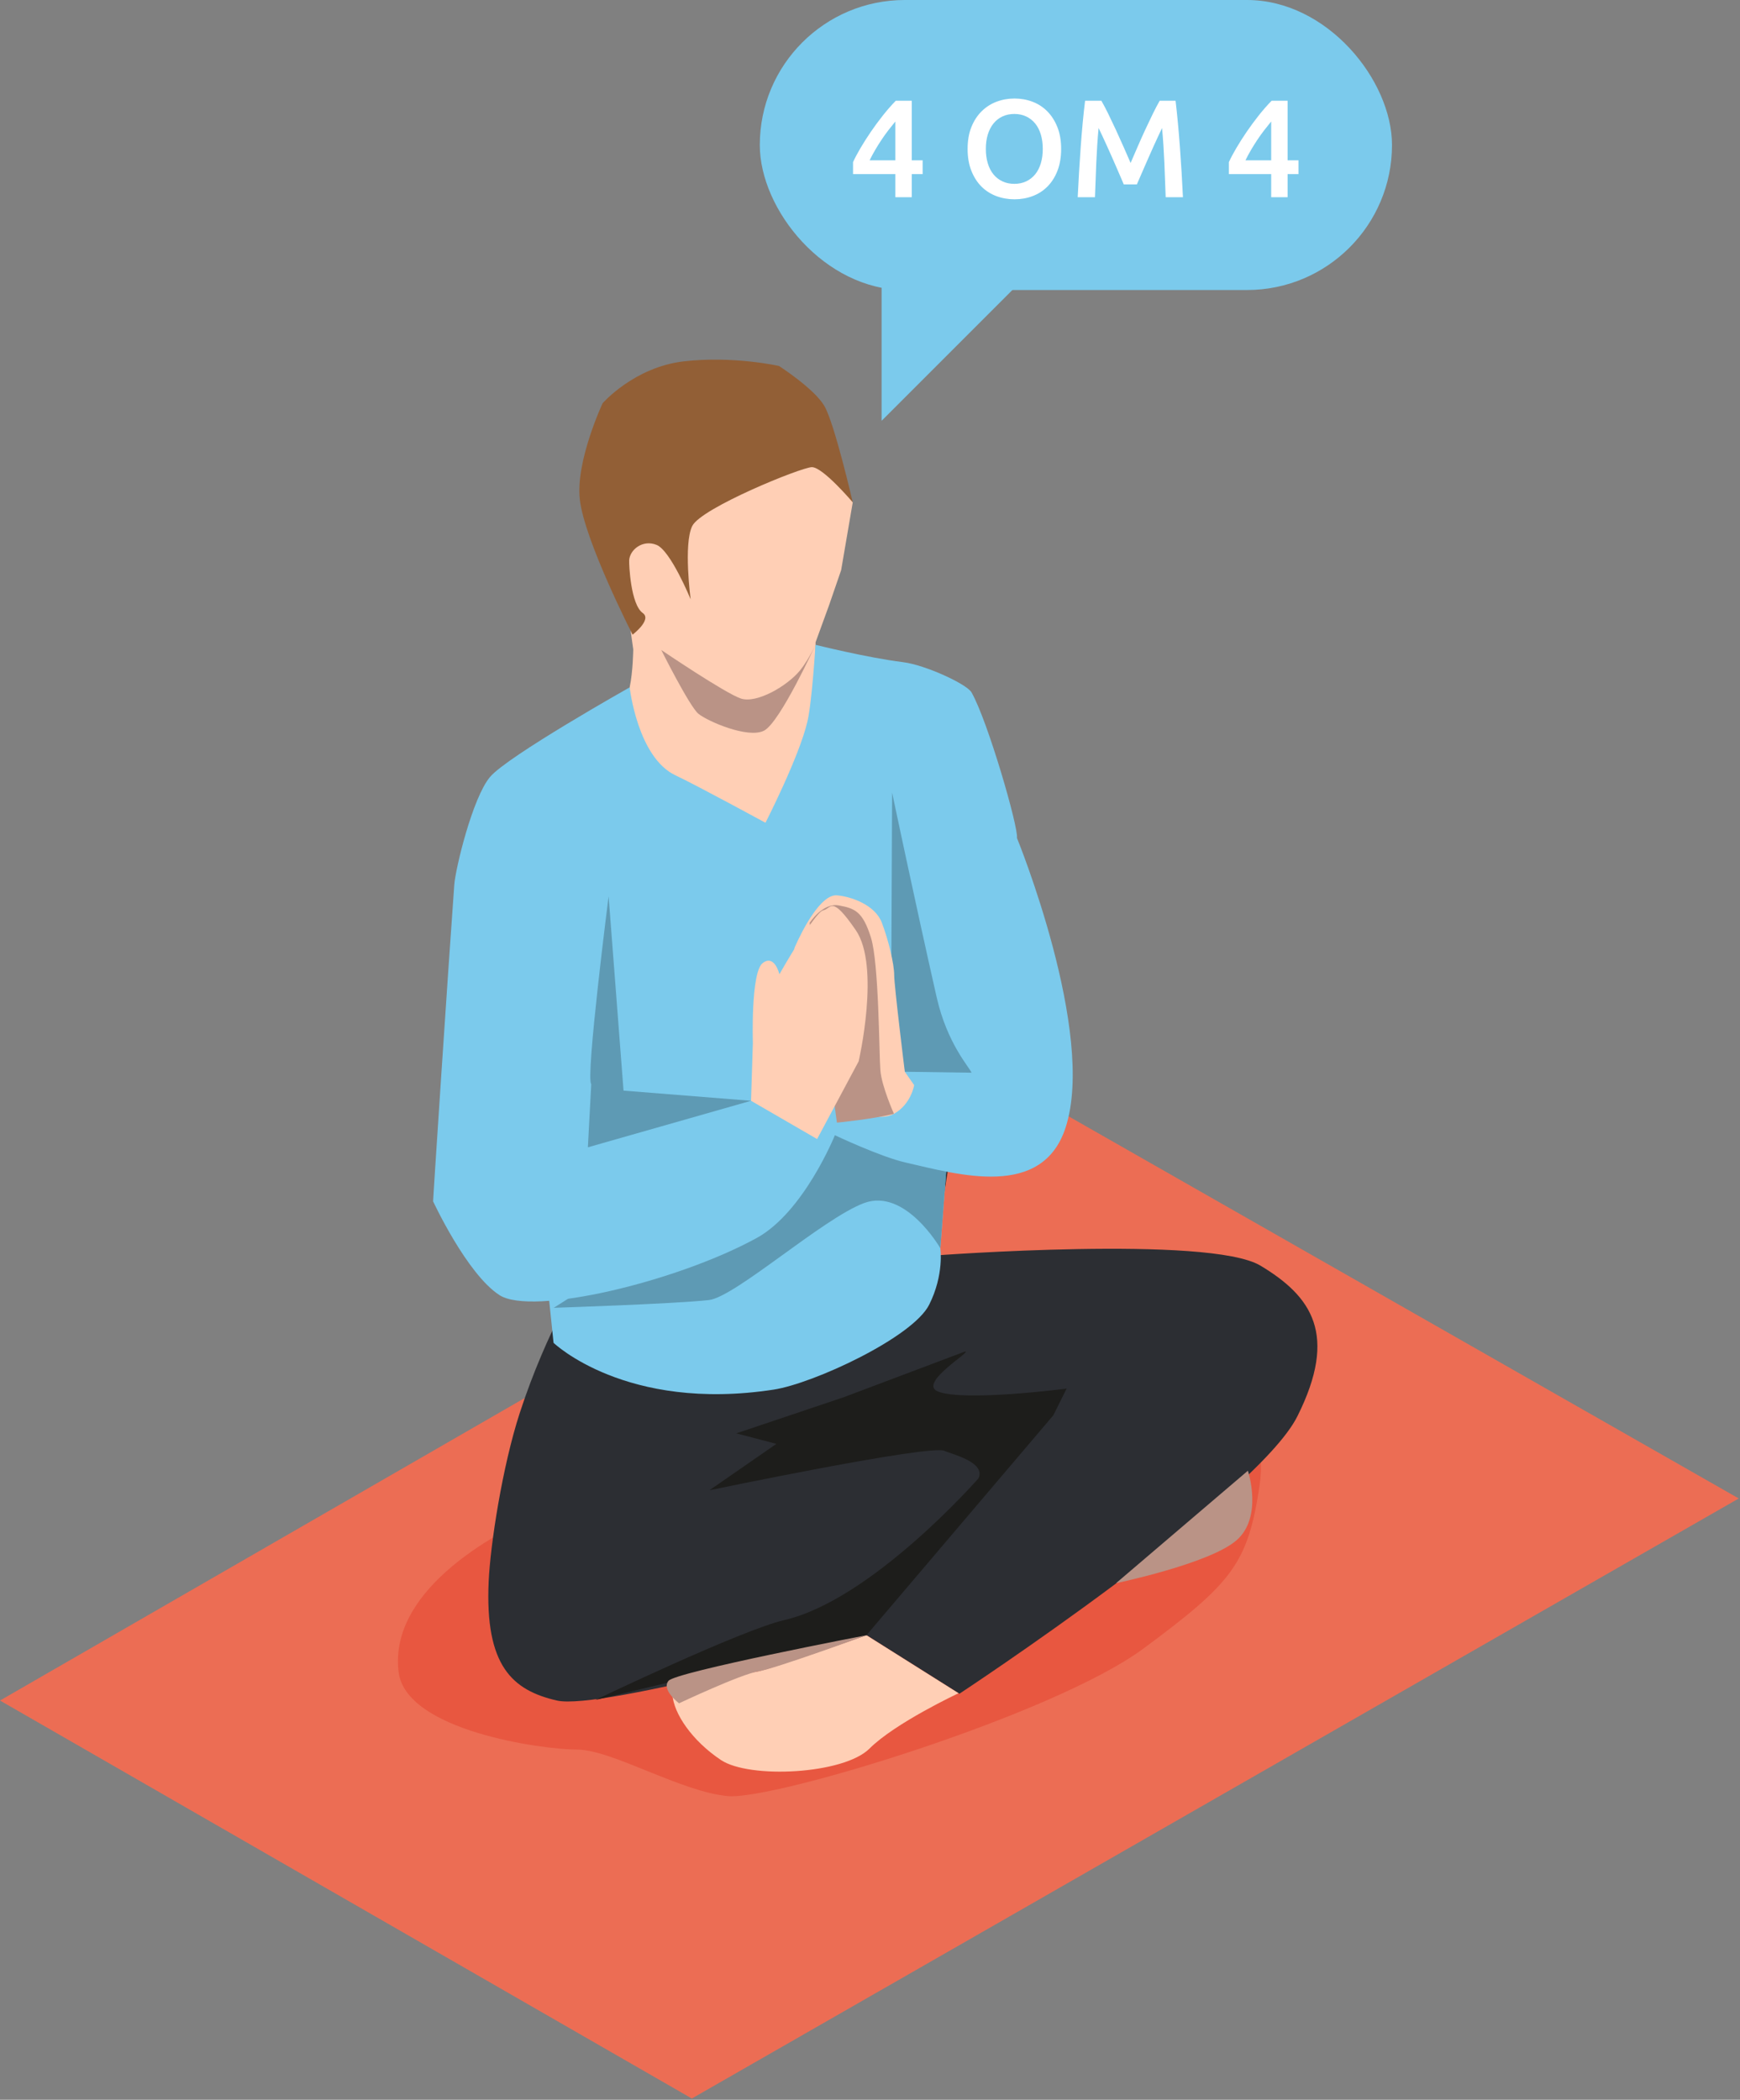 <svg xmlns="http://www.w3.org/2000/svg" width="300" height="362" viewBox="0 0 300 362">
  <rect x="0" y="0" width="300" height="362" fill="#808080" stroke="none"/>
  <g fill="none" fill-rule="evenodd">
    <g transform="translate(0 62)">
      <polygon fill="#EC6D54" points="0 231.171 119.281 299.783 299.785 196.336 179.449 127.724"/>
      <path fill="#E85740" d="M68.724,226.253 C69.972,236.383 93.464,239.626 99.481,239.626 C105.499,239.626 117.534,246.981 125.558,247.65 C133.581,248.318 181.722,233.608 197.101,222.242 C212.48,210.875 215.154,207.532 217.16,194.159 C219.166,180.787 208.468,169.42 202.45,170.088 C196.433,170.757 105.951,193.572 94.801,198.171 C83.651,202.769 67.066,212.805 68.724,226.253"/>
      <path fill="#2C2E33" d="M217.318,156.196 C208.496,150.902 161.108,154.451 161.108,154.451 L163.8,137.389 L100.582,157.392 C100.582,157.392 94.3,167.194 89.61,181.604 C86.61,190.823 84.549,204.263 84.255,210.587 C83.575,225.255 88.373,229.409 96.018,231.173 C103.665,232.938 149.542,219.998 149.542,219.998 L165.423,229.997 C165.423,229.997 216.635,196.273 223.693,182.157 C230.751,168.041 226.141,161.489 217.318,156.196"/>
      <path fill="#FFCFB5" d="M149.384,219.914 C149.384,219.914 133.829,225.454 130.703,226.156 C127.578,226.859 115.704,226.736 115.926,230.097 C116.148,233.459 119.366,238.135 124.3,241.427 C129.234,244.717 145.48,243.889 149.913,239.456 C154.347,235.023 165.266,229.913 165.266,229.913 L149.384,219.914 Z"/>
      <path fill="#7BCAEC" d="M94.542,160.837 L95.44,169.503 C95.44,169.503 107.893,181.481 133.396,177.57 C140.213,176.525 157.35,168.596 160.198,162.939 C162.817,157.741 162.126,153.191 162.126,153.191 L163.447,135.831 L94.542,160.837 Z"/>
      <path fill="#5E9AB4" d="M95.47,163.467 C95.47,163.467 116.197,162.798 122.215,162.13 C126.733,161.627 141.828,148.088 148.96,145.414 C156.092,142.74 162.125,153.191 162.125,153.191 L163.447,135.83 L144.4,132.513 L95.47,163.467 Z"/>
      <path fill="#FFCFB5" d="M109.181,49.946 C109.181,49.946 109.15,53.685 108.564,56.502 C107.978,59.319 105.087,65.603 105.087,65.603 L109.153,68.672 L131.614,85.864 L134.813,83.119 L140.647,67.804 L140.616,48.729 L142.971,42.261 L145.026,36.288 L147.026,24.604 L141.197,12.714 L124.449,4.085 L110.308,19.473 L106.816,33.078 L109.181,49.946 Z"/>
      <path fill="#925F36" d="M134.311,1.095 C134.311,1.095 140.351,4.974 142.118,7.965 C143.885,10.957 147.026,24.604 147.026,24.604 C147.026,24.604 141.856,18.49 139.964,18.538 C138.072,18.586 120.903,25.575 119.356,28.676 C117.81,31.778 119.074,41.313 119.074,41.313 C119.074,41.313 115.638,32.931 113.209,31.942 C110.779,30.954 108.553,32.815 108.477,34.627 C108.448,35.328 108.724,42.199 110.825,43.689 C112.452,44.843 109.067,47.415 109.067,47.415 C109.067,47.415 100.745,31.152 99.964,24.076 C99.235,17.475 103.903,7.512 103.903,7.512 C103.903,7.512 109.342,1.292 117.882,0.3 C126.423,-0.693 134.311,1.095 134.311,1.095"/>
      <path fill="#BA9386" d="M140.601,49.164 C139.56,51.345 138.6,52.759 137.971,53.536 C135.762,56.264 130.466,59.329 127.744,58.427 C125.021,57.524 114.01,50.056 114.01,50.056 C114.01,50.056 118.867,59.769 120.408,61.047 C121.95,62.325 128.963,65.39 131.73,63.966 C134.497,62.543 140.601,49.164 140.601,49.164"/>
      <path fill="#7BCAEC" d="M74.68,145.124 C74.68,145.124 80.477,157.624 86.105,161.272 C91.732,164.92 116.643,159.009 130.461,151.432 C138.606,146.965 143.945,133.713 143.945,133.713 C143.945,133.713 151.756,137.415 156.102,138.411 C165.36,140.532 179.717,144.746 183.729,132.376 C189.038,116.005 175.339,82.473 175.339,82.473 C175.616,80.634 170.292,62.244 167.503,57.367 C166.677,55.924 159.515,52.633 155.716,52.161 C149.501,51.389 140.601,49.164 140.601,49.164 C140.601,49.164 140,59.022 139.206,62.407 C137.777,68.508 131.977,79.844 131.977,79.844 C131.977,79.844 120.023,73.336 116.483,71.677 C109.918,68.6 108.564,56.502 108.564,56.502 C108.564,56.502 87.501,68.356 84.482,71.954 C81.462,75.554 78.527,87.749 78.322,90.551 C77.32,104.26 74.569,146.01 74.68,145.124"/>
      <path fill="#5E9AB4" d="M101.937 124.911C100.933 123.821 104.933 92.523 104.933 92.523L107.505 126.023 129.488 127.775 101.359 135.796 101.937 124.911zM167.503 122.933C167.156 122.001 163.309 117.945 161.492 109.922 157.681 93.1 153.812 74.639 153.812 74.639L153.641 113.319 156.003 122.771 167.503 122.933z"/>
      <path fill="#FFCFB5" d="M144.305,92.358 C146.739,92.561 150.856,93.995 152.026,97.037 C153.196,100.078 154.171,104.235 154.171,106.107 C154.171,107.979 156.003,122.771 156.003,122.771 L157.612,125.076 C157.612,125.076 157.108,128.347 154.131,130.024 C150.439,132.103 143.136,127.216 143.136,127.216 C143.136,127.216 135.814,104.058 137.053,101.248 C138.291,98.437 141.498,92.124 144.305,92.358"/>
      <path fill="#BA9386" d="M154.131,130.024 C154.131,130.024 152.026,125.345 151.791,122.537 C151.558,119.729 151.558,104.056 150.154,99.61 C148.75,95.165 147.414,94.598 144.614,94.097 C141.814,93.595 139.599,97.106 139.599,97.106 L144.295,131.542 C144.295,131.542 150.388,130.96 154.131,130.024"/>
      <path fill="#FFCFB5" d="M129.804,117.797 C129.804,117.797 129.421,105.665 131.485,104.046 C133.549,102.428 134.38,105.964 134.38,105.964 C134.38,105.964 140.461,95.233 141.92,94.947 C143.378,94.661 143.267,92.133 147.549,98.358 C151.832,104.584 148.047,120.966 148.047,120.966 L140.88,134.373 L129.488,127.775 L129.804,117.797 Z"/>
      <path fill="#1D1D1B" d="M183.9,177.393 C183.9,177.393 166.186,179.706 161.699,177.888 C158.168,176.457 167.9,170.757 166.346,171.016 L145.489,178.875 L126.949,185.11 L133.866,186.921 L122.31,194.922 C122.31,194.922 160.486,186.955 162.839,188.132 C163.753,188.589 170.126,190.052 168.685,192.887 C168.685,192.887 150.397,213.775 135.253,217.292 C127.744,219.036 102.627,231.082 102.627,231.082 L149.384,219.915 L181.62,181.981 L183.9,177.393 Z"/>
      <path fill="#BA9386" d="M149.384 219.914C149.384 219.914 116.56 226.215 115.266 227.767 113.973 229.319 117.078 231.648 117.078 231.648 117.078 231.648 127.773 226.616 130.703 226.156 133.634 225.698 149.384 219.914 149.384 219.914M215.155 191.55C215.155 191.55 217.829 199.573 213.149 203.585 208.469 207.597 192.422 210.94 192.422 210.94L215.155 191.55z"/>
    </g>
    <g transform="translate(131)">
      <polygon fill="#7BCAEC" points="21 49 21 72.548 44.548 49"/>
      <rect width="109" height="50" fill="#7BCAEC" rx="25"/>
      <path fill="#FFFFFF" d="M23.372,20.944 C22.988,21.408 22.592,21.904 22.184,22.432 C21.776,22.96 21.38,23.512 20.996,24.088 C20.612,24.664 20.244,25.252 19.892,25.852 C19.54,26.452 19.22,27.048 18.932,27.64 L23.372,27.64 L23.372,20.944 Z M26.204,17.368 L26.204,27.64 L28.076,27.64 L28.076,30.016 L26.204,30.016 L26.204,34 L23.372,34 L23.372,30.016 L16.076,30.016 L16.076,27.952 C16.396,27.248 16.824,26.44 17.36,25.528 C17.896,24.616 18.492,23.68 19.148,22.72 C19.804,21.76 20.5,20.816 21.236,19.888 C21.972,18.96 22.708,18.12 23.444,17.368 L26.204,17.368 Z M38.972,25.672 C38.972,26.584 39.084,27.412 39.308,28.156 C39.532,28.9 39.856,29.532 40.28,30.052 C40.704,30.572 41.22,30.976 41.828,31.264 C42.436,31.552 43.124,31.696 43.892,31.696 C44.644,31.696 45.324,31.552 45.932,31.264 C46.54,30.976 47.056,30.572 47.48,30.052 C47.904,29.532 48.228,28.9 48.452,28.156 C48.676,27.412 48.788,26.584 48.788,25.672 C48.788,24.76 48.676,23.932 48.452,23.188 C48.228,22.444 47.904,21.812 47.48,21.292 C47.056,20.772 46.54,20.368 45.932,20.08 C45.324,19.792 44.644,19.648 43.892,19.648 C43.124,19.648 42.436,19.792 41.828,20.08 C41.22,20.368 40.704,20.776 40.28,21.304 C39.856,21.832 39.532,22.464 39.308,23.2 C39.084,23.936 38.972,24.76 38.972,25.672 Z M51.956,25.672 C51.956,27.096 51.744,28.352 51.32,29.44 C50.896,30.528 50.32,31.436 49.592,32.164 C48.864,32.892 48.012,33.44 47.036,33.808 C46.06,34.176 45.02,34.36 43.916,34.36 C42.812,34.36 41.768,34.176 40.784,33.808 C39.8,33.44 38.944,32.892 38.216,32.164 C37.488,31.436 36.908,30.528 36.476,29.44 C36.044,28.352 35.828,27.096 35.828,25.672 C35.828,24.248 36.044,22.996 36.476,21.916 C36.908,20.836 37.496,19.928 38.24,19.192 C38.984,18.456 39.844,17.904 40.82,17.536 C41.796,17.168 42.828,16.984 43.916,16.984 C45.004,16.984 46.036,17.168 47.012,17.536 C47.988,17.904 48.84,18.456 49.568,19.192 C50.296,19.928 50.876,20.836 51.308,21.916 C51.74,22.996 51.956,24.248 51.956,25.672 Z M58.892,17.368 C59.244,17.976 59.636,18.72 60.068,19.6 C60.5,20.48 60.94,21.404 61.388,22.372 C61.836,23.34 62.28,24.324 62.72,25.324 C63.16,26.324 63.564,27.248 63.932,28.096 C64.3,27.248 64.7,26.324 65.132,25.324 C65.564,24.324 66.004,23.34 66.452,22.372 C66.9,21.404 67.34,20.48 67.772,19.6 C68.204,18.72 68.596,17.976 68.948,17.368 L71.684,17.368 C71.828,18.584 71.964,19.876 72.092,21.244 C72.22,22.612 72.336,24.012 72.44,25.444 C72.544,26.876 72.64,28.316 72.728,29.764 C72.816,31.212 72.892,32.624 72.956,34 L69.98,34 C69.916,32.064 69.84,30.072 69.752,28.024 C69.664,25.976 69.532,23.992 69.356,22.072 C69.18,22.44 68.972,22.88 68.732,23.392 C68.492,23.904 68.236,24.46 67.964,25.06 C67.692,25.66 67.416,26.28 67.136,26.92 C66.856,27.56 66.584,28.18 66.32,28.78 C66.056,29.38 65.812,29.94 65.588,30.46 C65.364,30.98 65.172,31.424 65.012,31.792 L62.756,31.792 C62.596,31.424 62.404,30.976 62.18,30.448 C61.956,29.92 61.712,29.356 61.448,28.756 C61.184,28.156 60.912,27.536 60.632,26.896 C60.352,26.256 60.076,25.64 59.804,25.048 C59.532,24.456 59.276,23.9 59.036,23.38 C58.796,22.86 58.588,22.424 58.412,22.072 C58.236,23.992 58.104,25.976 58.016,28.024 C57.928,30.072 57.852,32.064 57.788,34 L54.812,34 C54.876,32.624 54.952,31.2 55.04,29.728 C55.128,28.256 55.224,26.796 55.328,25.348 C55.432,23.9 55.548,22.496 55.676,21.136 C55.804,19.776 55.94,18.52 56.084,17.368 L58.892,17.368 Z M88.172,20.944 C87.788,21.408 87.392,21.904 86.984,22.432 C86.576,22.96 86.18,23.512 85.796,24.088 C85.412,24.664 85.044,25.252 84.692,25.852 C84.34,26.452 84.02,27.048 83.732,27.64 L88.172,27.64 L88.172,20.944 Z M91.004,17.368 L91.004,27.64 L92.876,27.64 L92.876,30.016 L91.004,30.016 L91.004,34 L88.172,34 L88.172,30.016 L80.876,30.016 L80.876,27.952 C81.196,27.248 81.624,26.44 82.16,25.528 C82.696,24.616 83.292,23.68 83.948,22.72 C84.604,21.76 85.3,20.816 86.036,19.888 C86.772,18.96 87.508,18.12 88.244,17.368 L91.004,17.368 Z"/>
    </g>
  </g>
</svg>
